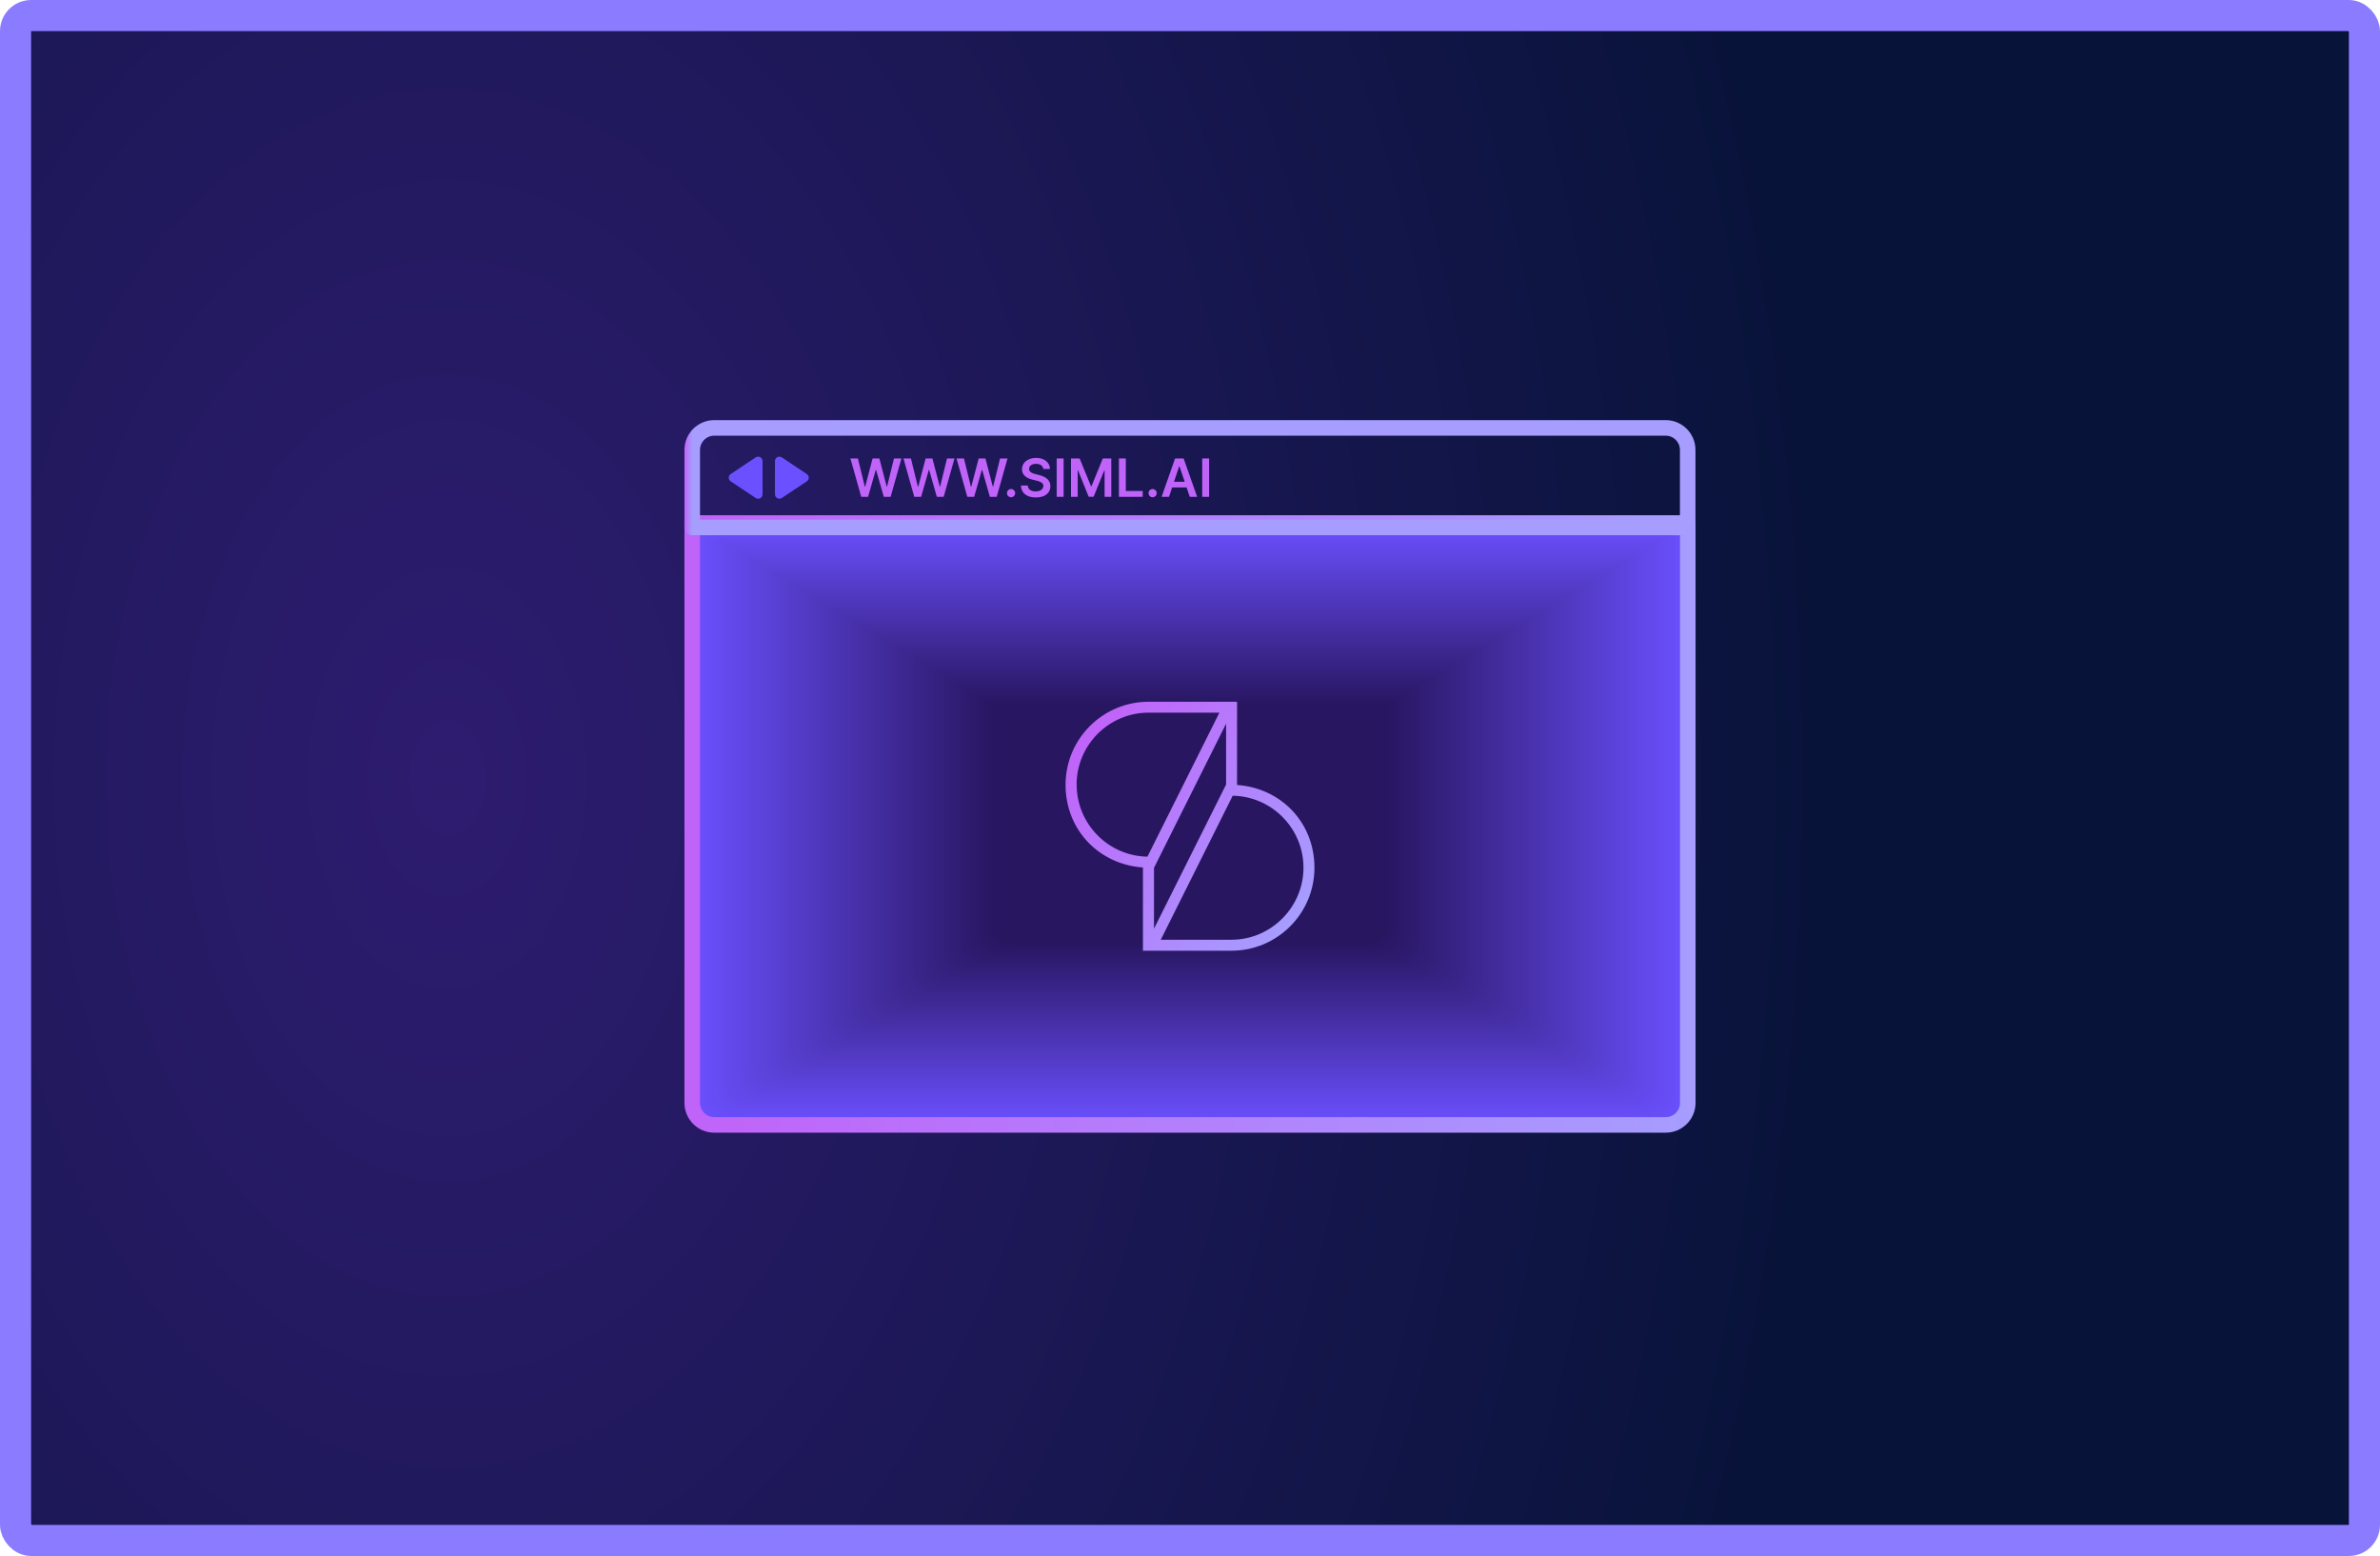 <svg width="306" height="200" viewBox="0 0 306 200" fill="none" xmlns="http://www.w3.org/2000/svg">
<rect x="2" y="2" width="302" height="196" rx="2" fill="url(#paint0_radial_451_6151)" stroke="#8B7CFF" stroke-width="4"/>
<path d="M214.17 144.6H91.83C90.26 144.6 89 143.33 89 141.77V67.23H217V141.76C217 143.33 215.73 144.59 214.17 144.59V144.6Z" fill="#6B50FF"/>
<path d="M216.76 67.38V141.62C216.76 143.19 215.49 144.45 213.93 144.45H92.08C90.51 144.45 89.25 143.18 89.25 141.62V67.38H216.76Z" fill="#6B50FE"/>
<path d="M216.51 67.53V141.47C216.51 143.04 215.24 144.3 213.68 144.3H92.32C90.75 144.3 89.49 143.03 89.49 141.47V67.53H216.51Z" fill="#6A4FFD"/>
<path d="M216.27 67.68V141.33C216.27 142.9 215 144.16 213.44 144.16H92.57C91 144.16 89.74 142.89 89.74 141.33V67.68H216.27Z" fill="#6A4FFC"/>
<path d="M216.02 67.82V141.17C216.02 142.74 214.75 144 213.19 144H92.811C91.24 144 89.981 142.73 89.981 141.17V67.82H216.02Z" fill="#694FFB"/>
<path d="M215.78 67.97V141.02C215.78 142.59 214.51 143.85 212.95 143.85H93.061C91.49 143.85 90.231 142.58 90.231 141.02V67.97H215.78Z" fill="#694EFA"/>
<path d="M215.53 68.12V140.88C215.53 142.45 214.26 143.71 212.7 143.71H93.3C91.73 143.71 90.47 142.44 90.47 140.88V68.12H215.53Z" fill="#684EF9"/>
<path d="M215.29 68.27V140.73C215.29 142.3 214.02 143.56 212.46 143.56H93.55C91.98 143.56 90.72 142.29 90.72 140.73V68.27H215.29Z" fill="#684DF8"/>
<path d="M215.04 68.42V140.59C215.04 142.16 213.77 143.42 212.21 143.42H93.79C92.22 143.42 90.96 142.15 90.96 140.59V68.42H215.05H215.04Z" fill="#684DF7"/>
<path d="M214.8 68.56V140.43C214.8 142 213.53 143.26 211.97 143.26H94.04C92.47 143.26 91.21 141.99 91.21 140.43V68.56H214.81H214.8Z" fill="#674DF6"/>
<path d="M214.55 68.71V140.28C214.55 141.85 213.28 143.11 211.72 143.11H94.28C92.71 143.11 91.45 141.84 91.45 140.28V68.71H214.56H214.55Z" fill="#674CF5"/>
<path d="M214.31 68.86V140.14C214.31 141.71 213.04 142.97 211.48 142.97H94.53C92.96 142.97 91.7 141.7 91.7 140.14V68.86H214.32H214.31Z" fill="#664CF4"/>
<path d="M214.06 69.01V139.99C214.06 141.56 212.79 142.82 211.23 142.82H94.77C93.2 142.82 91.94 141.55 91.94 139.99V69.01H214.07H214.06Z" fill="#664CF3"/>
<path d="M213.82 69.16V139.85C213.82 141.42 212.55 142.68 210.99 142.68H95.02C93.45 142.68 92.19 141.41 92.19 139.85V69.16H213.83H213.82Z" fill="#654BF2"/>
<path d="M213.57 69.3V139.69C213.57 141.26 212.3 142.52 210.74 142.52H95.26C93.69 142.52 92.43 141.25 92.43 139.69V69.3H213.58H213.57Z" fill="#654BF1"/>
<path d="M213.33 69.45V139.55C213.33 141.12 212.06 142.38 210.5 142.38H95.5C93.93 142.38 92.67 141.11 92.67 139.55V69.45H213.33Z" fill="#654AF0"/>
<path d="M213.09 69.6V139.4C213.09 140.97 211.82 142.23 210.26 142.23H95.75C94.18 142.23 92.92 140.96 92.92 139.4V69.6H213.09Z" fill="#644AEF"/>
<path d="M212.84 69.75V139.25C212.84 140.82 211.57 142.08 210.01 142.08H95.99C94.42 142.08 93.16 140.81 93.16 139.25V69.75H212.84Z" fill="#644AEE"/>
<path d="M212.6 69.89V139.1C212.6 140.67 211.33 141.93 209.77 141.93H96.24C94.67 141.93 93.41 140.66 93.41 139.1V69.89H212.6Z" fill="#6349ED"/>
<path d="M212.35 70.04V138.95C212.35 140.52 211.08 141.78 209.52 141.78H96.48C94.91 141.78 93.65 140.51 93.65 138.95V70.04H212.35Z" fill="#6349EC"/>
<path d="M212.11 70.19V138.81C212.11 140.38 210.84 141.64 209.28 141.64H96.73C95.16 141.64 93.9 140.37 93.9 138.81V70.19H212.11Z" fill="#6349EB"/>
<path d="M211.86 70.34V138.66C211.86 140.23 210.59 141.49 209.03 141.49H96.97C95.4 141.49 94.14 140.22 94.14 138.66V70.34H211.86Z" fill="#6248EA"/>
<path d="M211.62 70.49V138.52C211.62 140.09 210.35 141.35 208.79 141.35H97.22C95.65 141.35 94.39 140.08 94.39 138.52V70.49H211.62Z" fill="#6248E9"/>
<path d="M211.37 70.63V138.36C211.37 139.93 210.1 141.19 208.54 141.19H97.46C95.89 141.19 94.63 139.92 94.63 138.36V70.63H211.37Z" fill="#6148E8"/>
<path d="M211.13 70.78V138.21C211.13 139.78 209.86 141.04 208.3 141.04H97.71C96.14 141.04 94.88 139.77 94.88 138.21V70.78H211.14H211.13Z" fill="#6147E7"/>
<path d="M210.88 70.93V138.07C210.88 139.64 209.61 140.9 208.05 140.9H97.95C96.38 140.9 95.12 139.63 95.12 138.07V70.93H210.89H210.88Z" fill="#6047E6"/>
<path d="M210.64 71.08V137.92C210.64 139.49 209.37 140.75 207.81 140.75H98.2C96.63 140.75 95.37 139.48 95.37 137.92V71.08H210.65H210.64Z" fill="#6046E5"/>
<path d="M210.39 71.23V137.78C210.39 139.35 209.12 140.61 207.56 140.61H98.44C96.87 140.61 95.61 139.34 95.61 137.78V71.23H210.4H210.39Z" fill="#6046E4"/>
<path d="M210.15 71.37V137.62C210.15 139.19 208.88 140.45 207.32 140.45H98.69C97.12 140.45 95.86 139.18 95.86 137.62V71.37H210.16H210.15Z" fill="#5F46E3"/>
<path d="M209.9 71.52V137.47C209.9 139.04 208.63 140.3 207.07 140.3H98.93C97.36 140.3 96.1 139.03 96.1 137.47V71.52H209.91H209.9Z" fill="#5F45E2"/>
<path d="M209.66 71.67V137.33C209.66 138.9 208.39 140.16 206.83 140.16H99.18C97.61 140.16 96.35 138.89 96.35 137.33V71.67H209.67H209.66Z" fill="#5E45E1"/>
<path d="M209.41 71.82V137.18C209.41 138.75 208.14 140.01 206.58 140.01H99.42C97.85 140.01 96.59 138.74 96.59 137.18V71.82H209.42H209.41Z" fill="#5E45E0"/>
<path d="M209.17 71.97V137.04C209.17 138.61 207.9 139.87 206.34 139.87H99.66C98.09 139.87 96.83 138.6 96.83 137.04V71.97H209.17Z" fill="#5D44DF"/>
<path d="M208.93 72.11V136.88C208.93 138.45 207.66 139.71 206.1 139.71H99.91C98.34 139.71 97.08 138.44 97.08 136.88V72.11H208.93Z" fill="#5D44DE"/>
<path d="M208.68 72.26V136.74C208.68 138.31 207.41 139.57 205.85 139.57H100.15C98.58 139.57 97.32 138.3 97.32 136.74V72.26H208.68Z" fill="#5D44DD"/>
<path d="M208.44 72.41V136.59C208.44 138.16 207.17 139.42 205.61 139.42H100.4C98.83 139.42 97.57 138.15 97.57 136.59V72.41H208.44Z" fill="#5C43DC"/>
<path d="M208.19 72.56V136.44C208.19 138.01 206.92 139.27 205.36 139.27H100.64C99.07 139.27 97.81 138 97.81 136.44V72.56H208.19Z" fill="#5C43DB"/>
<path d="M207.95 72.7V136.29C207.95 137.86 206.68 139.12 205.12 139.12H100.89C99.32 139.12 98.06 137.85 98.06 136.29V72.7H207.95Z" fill="#5B42DA"/>
<path d="M207.7 72.85V136.14C207.7 137.71 206.43 138.97 204.87 138.97H101.13C99.56 138.97 98.3 137.7 98.3 136.14V72.85H207.7Z" fill="#5B42D9"/>
<path d="M207.46 73V136C207.46 137.57 206.19 138.83 204.63 138.83H101.38C99.81 138.83 98.55 137.56 98.55 136V73H207.46Z" fill="#5A42D8"/>
<path d="M207.21 73.15V135.85C207.21 137.42 205.94 138.68 204.38 138.68H101.62C100.05 138.68 98.79 137.41 98.79 135.85V73.15H207.22H207.21Z" fill="#5A41D7"/>
<path d="M206.97 73.3V135.71C206.97 137.28 205.7 138.54 204.14 138.54H101.87C100.3 138.54 99.04 137.27 99.04 135.71V73.3H206.98H206.97Z" fill="#5A41D6"/>
<path d="M206.72 73.44V135.55C206.72 137.12 205.45 138.38 203.89 138.38H102.11C100.54 138.38 99.28 137.11 99.28 135.55V73.44H206.73H206.72Z" fill="#5941D5"/>
<path d="M206.48 73.59V135.4C206.48 136.97 205.21 138.23 203.65 138.23H102.36C100.79 138.23 99.53 136.96 99.53 135.4V73.59H206.49H206.48Z" fill="#5940D4"/>
<path d="M206.23 73.74V135.26C206.23 136.83 204.96 138.09 203.4 138.09H102.6C101.03 138.09 99.769 136.82 99.769 135.26V73.74H206.24H206.23Z" fill="#5840D3"/>
<path d="M205.99 73.89V135.11C205.99 136.68 204.72 137.94 203.16 137.94H102.85C101.28 137.94 100.02 136.67 100.02 135.11V73.89H206H205.99Z" fill="#583FD2"/>
<path d="M205.74 74.04V134.97C205.74 136.54 204.47 137.8 202.91 137.8H103.09C101.52 137.8 100.26 136.53 100.26 134.97V74.04H205.75H205.74Z" fill="#573FD1"/>
<path d="M205.5 74.18V134.81C205.5 136.38 204.23 137.64 202.67 137.64H103.33C101.76 137.64 100.5 136.37 100.5 134.81V74.18H205.5Z" fill="#573FD0"/>
<path d="M205.26 74.33V134.66C205.26 136.23 203.99 137.49 202.43 137.49H103.58C102.01 137.49 100.75 136.22 100.75 134.66V74.33H205.26Z" fill="#573ECF"/>
<path d="M205.01 74.48V134.52C205.01 136.09 203.74 137.35 202.18 137.35H103.82C102.25 137.35 100.99 136.08 100.99 134.52V74.48H205.01Z" fill="#563ECE"/>
<path d="M204.77 74.63V134.37C204.77 135.94 203.5 137.2 201.94 137.2H104.07C102.5 137.2 101.24 135.93 101.24 134.37V74.63H204.77Z" fill="#563ECD"/>
<path d="M204.52 74.78V134.23C204.52 135.8 203.25 137.06 201.69 137.06H104.31C102.74 137.06 101.48 135.79 101.48 134.23V74.78H204.52Z" fill="#553DCC"/>
<path d="M204.28 74.92V134.07C204.28 135.64 203.01 136.9 201.45 136.9H104.56C102.99 136.9 101.73 135.63 101.73 134.07V74.92H204.28Z" fill="#553DCB"/>
<path d="M204.03 75.07V133.93C204.03 135.5 202.76 136.76 201.2 136.76H104.8C103.23 136.76 101.97 135.49 101.97 133.93V75.07H204.03Z" fill="#553DCA"/>
<path d="M203.79 75.22V133.78C203.79 135.35 202.52 136.61 200.96 136.61H105.05C103.48 136.61 102.22 135.34 102.22 133.78V75.22H203.79Z" fill="#543CC9"/>
<path d="M203.54 75.37V133.63C203.54 135.2 202.27 136.46 200.71 136.46H105.29C103.72 136.46 102.46 135.19 102.46 133.63V75.37H203.54Z" fill="#543CC8"/>
<path d="M203.3 75.51V133.48C203.3 135.05 202.03 136.31 200.47 136.31H105.54C103.97 136.31 102.71 135.04 102.71 133.48V75.51H203.31H203.3Z" fill="#533BC7"/>
<path d="M203.05 75.66V133.33C203.05 134.9 201.78 136.16 200.22 136.16H105.78C104.21 136.16 102.95 134.89 102.95 133.33V75.66H203.06H203.05Z" fill="#533BC6"/>
<path d="M202.81 75.81V133.19C202.81 134.76 201.54 136.02 199.98 136.02H106.03C104.46 136.02 103.2 134.75 103.2 133.19V75.81H202.82H202.81Z" fill="#523BC5"/>
<path d="M202.56 75.96V133.04C202.56 134.61 201.29 135.87 199.73 135.87H106.27C104.7 135.87 103.44 134.6 103.44 133.04V75.96H202.57H202.56Z" fill="#523AC4"/>
<path d="M202.32 76.11V132.9C202.32 134.47 201.05 135.73 199.49 135.73H106.52C104.95 135.73 103.69 134.46 103.69 132.9V76.11H202.33H202.32Z" fill="#523AC3"/>
<path d="M202.07 76.25V132.74C202.07 134.31 200.8 135.57 199.24 135.57H106.76C105.19 135.57 103.93 134.3 103.93 132.74V76.25H202.08H202.07Z" fill="#513AC2"/>
<path d="M201.83 76.4V132.59C201.83 134.16 200.56 135.42 199 135.42H107.01C105.44 135.42 104.18 134.15 104.18 132.59V76.4H201.84H201.83Z" fill="#5139C1"/>
<path d="M201.58 76.55V132.45C201.58 134.02 200.31 135.28 198.75 135.28H107.25C105.68 135.28 104.42 134.01 104.42 132.45V76.55H201.59H201.58Z" fill="#5039C0"/>
<path d="M201.34 76.7V132.3C201.34 133.87 200.07 135.13 198.51 135.13H107.49C105.92 135.13 104.66 133.86 104.66 132.3V76.7H201.34Z" fill="#5039BF"/>
<path d="M201.1 76.85V132.16C201.1 133.73 199.83 134.99 198.27 134.99H107.74C106.17 134.99 104.91 133.72 104.91 132.16V76.85H201.1Z" fill="#4F38BE"/>
<path d="M200.85 76.99V132C200.85 133.57 199.58 134.83 198.02 134.83H107.98C106.41 134.83 105.15 133.56 105.15 132V76.99H200.85Z" fill="#4F38BD"/>
<path d="M200.61 77.14V131.85C200.61 133.42 199.34 134.68 197.78 134.68H108.23C106.66 134.68 105.4 133.41 105.4 131.85V77.14H200.61Z" fill="#4F37BC"/>
<path d="M200.36 77.29V131.71C200.36 133.28 199.09 134.54 197.53 134.54H108.47C106.9 134.54 105.64 133.27 105.64 131.71V77.29H200.36Z" fill="#4E37BB"/>
<path d="M200.12 77.44V131.56C200.12 133.13 198.85 134.39 197.29 134.39H108.72C107.15 134.39 105.89 133.12 105.89 131.56V77.44H200.12Z" fill="#4E37BA"/>
<path d="M199.87 77.59V131.42C199.87 132.99 198.6 134.25 197.04 134.25H108.96C107.39 134.25 106.13 132.98 106.13 131.42V77.59H199.87Z" fill="#4D36B9"/>
<path d="M199.63 77.73V131.26C199.63 132.83 198.36 134.09 196.8 134.09H109.21C107.64 134.09 106.38 132.82 106.38 131.26V77.73H199.63Z" fill="#4D36B8"/>
<path d="M199.38 77.88V131.12C199.38 132.69 198.11 133.95 196.55 133.95H109.45C107.88 133.95 106.62 132.68 106.62 131.12V77.88H199.39H199.38Z" fill="#4C36B7"/>
<path d="M199.14 78.03V130.97C199.14 132.54 197.87 133.8 196.31 133.8H109.7C108.13 133.8 106.87 132.53 106.87 130.97V78.03H199.15H199.14Z" fill="#4C35B6"/>
<path d="M198.89 78.18V130.82C198.89 132.39 197.62 133.65 196.06 133.65H109.94C108.37 133.65 107.11 132.38 107.11 130.82V78.18H198.9H198.89Z" fill="#4C35B5"/>
<path d="M198.65 78.32V130.67C198.65 132.24 197.38 133.5 195.82 133.5H110.19C108.62 133.5 107.36 132.23 107.36 130.67V78.32H198.66H198.65Z" fill="#4B34B4"/>
<path d="M198.4 78.47V130.52C198.4 132.09 197.13 133.35 195.57 133.35H110.43C108.86 133.35 107.6 132.08 107.6 130.52V78.47H198.41H198.4Z" fill="#4B34B3"/>
<path d="M198.16 78.62V130.38C198.16 131.95 196.89 133.21 195.33 133.21H110.68C109.11 133.21 107.85 131.94 107.85 130.38V78.62H198.17H198.16Z" fill="#4A34B2"/>
<path d="M197.91 78.77V130.23C197.91 131.8 196.64 133.06 195.08 133.06H110.92C109.35 133.06 108.09 131.79 108.09 130.23V78.77H197.92H197.91Z" fill="#4A33B1"/>
<path d="M197.67 78.92V130.09C197.67 131.66 196.4 132.92 194.84 132.92H111.16C109.59 132.92 108.33 131.65 108.33 130.09V78.92H197.67Z" fill="#4A33B0"/>
<path d="M197.43 79.06V129.93C197.43 131.5 196.16 132.76 194.6 132.76H111.41C109.84 132.76 108.58 131.49 108.58 129.93V79.06H197.43Z" fill="#4933AF"/>
<path d="M197.18 79.21V129.78C197.18 131.35 195.91 132.61 194.35 132.61H111.65C110.08 132.61 108.82 131.34 108.82 129.78V79.21H197.18Z" fill="#4932AE"/>
<path d="M196.94 79.36V129.64C196.94 131.21 195.67 132.47 194.11 132.47H111.9C110.33 132.47 109.07 131.2 109.07 129.64V79.36H196.94Z" fill="#4832AD"/>
<path d="M196.69 79.51V129.49C196.69 131.06 195.42 132.32 193.86 132.32H112.14C110.57 132.32 109.31 131.05 109.31 129.49V79.51H196.69Z" fill="#4832AC"/>
<path d="M196.45 79.66V129.35C196.45 130.92 195.18 132.18 193.62 132.18H112.39C110.82 132.18 109.56 130.91 109.56 129.35V79.66H196.45Z" fill="#4731AB"/>
<path d="M196.2 79.8V129.19C196.2 130.76 194.93 132.02 193.37 132.02H112.63C111.06 132.02 109.8 130.75 109.8 129.19V79.8H196.2Z" fill="#4731AA"/>
<path d="M195.96 79.95V129.04C195.96 130.61 194.69 131.87 193.13 131.87H112.88C111.31 131.87 110.05 130.6 110.05 129.04V79.95H195.96Z" fill="#4730A9"/>
<path d="M195.71 80.1V128.9C195.71 130.47 194.44 131.73 192.88 131.73H113.12C111.55 131.73 110.29 130.46 110.29 128.9V80.1H195.72H195.71Z" fill="#4630A8"/>
<path d="M195.47 80.25V128.75C195.47 130.32 194.2 131.58 192.64 131.58H113.37C111.8 131.58 110.54 130.31 110.54 128.75V80.25H195.48H195.47Z" fill="#4630A7"/>
<path d="M195.22 80.4V128.61C195.22 130.18 193.95 131.44 192.39 131.44H113.61C112.04 131.44 110.78 130.17 110.78 128.61V80.4H195.23H195.22Z" fill="#452FA6"/>
<path d="M194.98 80.54V128.45C194.98 130.02 193.71 131.28 192.15 131.28H113.86C112.29 131.28 111.03 130.01 111.03 128.45V80.54H194.99H194.98Z" fill="#452FA5"/>
<path d="M194.73 80.69V128.31C194.73 129.88 193.46 131.14 191.9 131.14H114.1C112.53 131.14 111.27 129.87 111.27 128.31V80.69H194.74H194.73Z" fill="#442FA4"/>
<path d="M194.49 80.84V128.16C194.49 129.73 193.22 130.99 191.66 130.99H114.35C112.78 130.99 111.52 129.72 111.52 128.16V80.84H194.5H194.49Z" fill="#442EA3"/>
<path d="M194.24 80.99V128.01C194.24 129.58 192.97 130.84 191.41 130.84H114.59C113.02 130.84 111.76 129.57 111.76 128.01V80.99H194.25H194.24Z" fill="#442EA2"/>
<path d="M194 81.13V127.86C194 129.43 192.73 130.69 191.17 130.69H114.83C113.26 130.69 112 129.42 112 127.86V81.13H194Z" fill="#432DA1"/>
<path d="M193.76 81.28V127.71C193.76 129.28 192.49 130.54 190.93 130.54H115.08C113.51 130.54 112.25 129.27 112.25 127.71V81.28H193.76Z" fill="#432DA0"/>
<path d="M193.51 81.43V127.57C193.51 129.14 192.24 130.4 190.68 130.4H115.32C113.75 130.4 112.49 129.13 112.49 127.57V81.43H193.51Z" fill="#422D9F"/>
<path d="M193.27 81.58V127.42C193.27 128.99 192 130.25 190.44 130.25H115.57C114 130.25 112.74 128.98 112.74 127.42V81.58H193.27Z" fill="#422C9E"/>
<path d="M193.02 81.73V127.28C193.02 128.85 191.75 130.11 190.19 130.11H115.81C114.24 130.11 112.98 128.84 112.98 127.28V81.73H193.02Z" fill="#412C9D"/>
<path d="M192.78 81.87V127.12C192.78 128.69 191.51 129.95 189.95 129.95H116.06C114.49 129.95 113.23 128.68 113.23 127.12V81.87H192.78Z" fill="#412C9C"/>
<path d="M192.53 82.02V126.97C192.53 128.54 191.26 129.8 189.7 129.8H116.3C114.73 129.8 113.47 128.53 113.47 126.97V82.02H192.53Z" fill="#412B9B"/>
<path d="M192.29 82.17V126.83C192.29 128.4 191.02 129.66 189.46 129.66H116.55C114.98 129.66 113.72 128.39 113.72 126.83V82.17H192.29Z" fill="#402B9A"/>
<path d="M192.04 82.32V126.68C192.04 128.25 190.77 129.51 189.21 129.51H116.79C115.22 129.51 113.96 128.24 113.96 126.68V82.32H192.04Z" fill="#402B99"/>
<path d="M191.8 82.47V126.54C191.8 128.11 190.53 129.37 188.97 129.37H117.04C115.47 129.37 114.21 128.1 114.21 126.54V82.47H191.81H191.8Z" fill="#3F2A98"/>
<path d="M191.55 82.61V126.38C191.55 127.95 190.28 129.21 188.72 129.21H117.28C115.71 129.21 114.45 127.94 114.45 126.38V82.61H191.56H191.55Z" fill="#3F2A97"/>
<path d="M191.31 82.76V126.23C191.31 127.8 190.04 129.06 188.48 129.06H117.53C115.96 129.06 114.7 127.79 114.7 126.23V82.76H191.32H191.31Z" fill="#3E2996"/>
<path d="M191.06 82.91V126.09C191.06 127.66 189.79 128.92 188.23 128.92H117.77C116.2 128.92 114.94 127.65 114.94 126.09V82.91H191.07H191.06Z" fill="#3E2995"/>
<path d="M190.82 83.06V125.94C190.82 127.51 189.55 128.77 187.99 128.77H118.02C116.45 128.77 115.19 127.5 115.19 125.94V83.06H190.83H190.82Z" fill="#3E2994"/>
<path d="M190.57 83.21V125.8C190.57 127.37 189.3 128.63 187.74 128.63H118.26C116.69 128.63 115.43 127.36 115.43 125.8V83.21H190.58H190.57Z" fill="#3D2893"/>
<path d="M190.33 83.35V125.64C190.33 127.21 189.06 128.47 187.5 128.47H118.51C116.94 128.47 115.68 127.2 115.68 125.64V83.35H190.34H190.33Z" fill="#3D2892"/>
<path d="M190.08 83.5V125.5C190.08 127.07 188.81 128.33 187.25 128.33H118.75C117.18 128.33 115.92 127.06 115.92 125.5V83.5H190.09H190.08Z" fill="#3C2891"/>
<path d="M189.84 83.65V125.35C189.84 126.92 188.57 128.18 187.01 128.18H118.99C117.42 128.18 116.16 126.91 116.16 125.35V83.65H189.84Z" fill="#3C2790"/>
<path d="M189.6 83.8V125.2C189.6 126.77 188.33 128.03 186.77 128.03H119.24C117.67 128.03 116.41 126.76 116.41 125.2V83.8H189.6Z" fill="#3C278F"/>
<path d="M189.35 83.94V125.05C189.35 126.62 188.08 127.88 186.52 127.88H119.48C117.91 127.88 116.65 126.61 116.65 125.05V83.94H189.35Z" fill="#3B278E"/>
<path d="M189.11 84.09V124.9C189.11 126.47 187.84 127.73 186.28 127.73H119.73C118.16 127.73 116.9 126.46 116.9 124.9V84.09H189.11Z" fill="#3B268D"/>
<path d="M188.86 84.24V124.76C188.86 126.33 187.59 127.59 186.03 127.59H119.97C118.4 127.59 117.14 126.32 117.14 124.76V84.24H188.86Z" fill="#3A268C"/>
<path d="M188.62 84.39V124.61C188.62 126.18 187.35 127.44 185.79 127.44H120.22C118.65 127.44 117.39 126.17 117.39 124.61V84.39H188.62Z" fill="#3A258B"/>
<path d="M188.37 84.54V124.47C188.37 126.04 187.1 127.3 185.54 127.3H120.46C118.89 127.3 117.63 126.03 117.63 124.47V84.54H188.37Z" fill="#39258A"/>
<path d="M188.13 84.68V124.31C188.13 125.88 186.86 127.14 185.3 127.14H120.71C119.14 127.14 117.88 125.87 117.88 124.31V84.68H188.13Z" fill="#392589"/>
<path d="M187.88 84.83V124.16C187.88 125.73 186.61 126.99 185.05 126.99H120.95C119.38 126.99 118.12 125.72 118.12 124.16V84.83H187.89H187.88Z" fill="#392488"/>
<path d="M187.64 84.98V124.02C187.64 125.59 186.37 126.85 184.81 126.85H121.2C119.63 126.85 118.37 125.58 118.37 124.02V84.98H187.65H187.64Z" fill="#382487"/>
<path d="M187.39 85.13V123.87C187.39 125.44 186.12 126.7 184.56 126.7H121.44C119.87 126.7 118.61 125.43 118.61 123.87V85.13H187.4H187.39Z" fill="#382486"/>
<path d="M187.15 85.28V123.73C187.15 125.3 185.88 126.56 184.32 126.56H121.69C120.12 126.56 118.86 125.29 118.86 123.73V85.28H187.16H187.15Z" fill="#372385"/>
<path d="M186.9 85.42V123.57C186.9 125.14 185.63 126.4 184.07 126.4H121.93C120.36 126.4 119.1 125.13 119.1 123.57V85.42H186.91H186.9Z" fill="#372384"/>
<path d="M186.66 85.57V123.42C186.66 124.99 185.39 126.25 183.83 126.25H122.18C120.61 126.25 119.35 124.98 119.35 123.42V85.57H186.67H186.66Z" fill="#362283"/>
<path d="M186.41 85.72V123.28C186.41 124.85 185.14 126.11 183.58 126.11H122.42C120.85 126.11 119.59 124.84 119.59 123.28V85.72H186.42H186.41Z" fill="#362282"/>
<path d="M186.17 85.87V123.13C186.17 124.7 184.9 125.96 183.34 125.96H122.67C121.1 125.96 119.84 124.69 119.84 123.13V85.87H186.18H186.17Z" fill="#362281"/>
<path d="M185.93 86.02V122.99C185.93 124.56 184.66 125.82 183.1 125.82H122.92C121.35 125.82 120.09 124.55 120.09 122.99V86.02H185.94H185.93Z" fill="#352180"/>
<path d="M185.68 86.16V122.83C185.68 124.4 184.41 125.66 182.85 125.66H123.16C121.59 125.66 120.33 124.39 120.33 122.83V86.16H185.69H185.68Z" fill="#35217F"/>
<path d="M185.44 86.31V122.69C185.44 124.26 184.17 125.52 182.61 125.52H123.41C121.84 125.52 120.58 124.25 120.58 122.69V86.31H185.45H185.44Z" fill="#34217E"/>
<path d="M185.19 86.46V122.54C185.19 124.11 183.92 125.37 182.36 125.37H123.65C122.08 125.37 120.82 124.1 120.82 122.54V86.46H185.2H185.19Z" fill="#34207D"/>
<path d="M184.95 86.61V122.39C184.95 123.96 183.68 125.22 182.12 125.22H123.9C122.33 125.22 121.07 123.95 121.07 122.39V86.61H184.96H184.95Z" fill="#33207C"/>
<path d="M184.7 86.75V122.24C184.7 123.81 183.43 125.07 181.87 125.07H124.14C122.57 125.07 121.31 123.8 121.31 122.24V86.75H184.71H184.7Z" fill="#33207B"/>
<path d="M184.46 86.9V122.09C184.46 123.66 183.19 124.92 181.63 124.92H124.39C122.82 124.92 121.56 123.65 121.56 122.09V86.9H184.47H184.46Z" fill="#331F7A"/>
<path d="M184.21 87.05V121.95C184.21 123.52 182.94 124.78 181.38 124.78H124.62C123.05 124.78 121.79 123.51 121.79 121.95V87.05H184.21Z" fill="#321F79"/>
<path d="M183.97 87.2V121.8C183.97 123.37 182.7 124.63 181.14 124.63H124.87C123.3 124.63 122.04 123.36 122.04 121.8V87.2H183.98H183.97Z" fill="#321E78"/>
<path d="M183.72 87.35V121.66C183.72 123.23 182.45 124.49 180.89 124.49H125.11C123.54 124.49 122.28 123.22 122.28 121.66V87.35H183.73H183.72Z" fill="#311E77"/>
<path d="M183.48 87.49V121.5C183.48 123.07 182.21 124.33 180.65 124.33H125.36C123.79 124.33 122.53 123.06 122.53 121.5V87.49H183.49H183.48Z" fill="#311E76"/>
<path d="M183.23 87.64V121.35C183.23 122.92 181.96 124.18 180.4 124.18H125.6C124.03 124.18 122.77 122.91 122.77 121.35V87.64H183.24H183.23Z" fill="#301D75"/>
<path d="M182.99 87.79V121.21C182.99 122.78 181.72 124.04 180.16 124.04H125.85C124.28 124.04 123.02 122.77 123.02 121.21V87.79H183H182.99Z" fill="#301D74"/>
<path d="M182.74 87.94V121.06C182.74 122.63 181.47 123.89 179.91 123.89H126.09C124.52 123.89 123.26 122.62 123.26 121.06V87.94H182.75H182.74Z" fill="#301D73"/>
<path d="M182.5 88.09V120.92C182.5 122.49 181.23 123.75 179.67 123.75H126.34C124.77 123.75 123.51 122.48 123.51 120.92V88.09H182.51H182.5Z" fill="#2F1C72"/>
<path d="M182.25 88.23V120.76C182.25 122.33 180.98 123.59 179.42 123.59H126.58C125.01 123.59 123.75 122.32 123.75 120.76V88.23H182.26H182.25Z" fill="#2F1C71"/>
<path d="M182.01 88.38V120.61C182.01 122.18 180.74 123.44 179.18 123.44H126.83C125.26 123.44 124 122.17 124 120.61V88.38H182.02H182.01Z" fill="#2E1C70"/>
<path d="M181.77 88.53V120.47C181.77 122.04 180.5 123.3 178.94 123.3H127.08C125.51 123.3 124.25 122.03 124.25 120.47V88.53H181.78H181.77Z" fill="#2E1B6F"/>
<path d="M181.52 88.68V120.32C181.52 121.89 180.25 123.15 178.69 123.15H127.32C125.75 123.15 124.49 121.88 124.49 120.32V88.68H181.53H181.52Z" fill="#2E1B6E"/>
<path d="M181.28 88.83V120.18C181.28 121.75 180.01 123.01 178.45 123.01H127.57C126 123.01 124.74 121.74 124.74 120.18V88.83H181.29H181.28Z" fill="#2D1A6D"/>
<path d="M181.03 88.97V120.02C181.03 121.59 179.76 122.85 178.2 122.85H127.81C126.24 122.85 124.98 121.58 124.98 120.02V88.97H181.04H181.03Z" fill="#2D1A6C"/>
<path d="M180.79 89.12V119.88C180.79 121.45 179.52 122.71 177.96 122.71H128.06C126.49 122.71 125.23 121.44 125.23 119.88V89.12H180.8H180.79Z" fill="#2C1A6B"/>
<path d="M180.54 89.27V119.73C180.54 121.3 179.27 122.56 177.71 122.56H128.3C126.73 122.56 125.47 121.29 125.47 119.73V89.27H180.55H180.54Z" fill="#2C196A"/>
<path d="M180.3 89.42V119.58C180.3 121.15 179.03 122.41 177.47 122.41H128.54C126.97 122.41 125.71 121.14 125.71 119.58V89.42H180.3Z" fill="#2B1969"/>
<path d="M180.05 89.56V119.43C180.05 121 178.78 122.26 177.22 122.26H128.78C127.21 122.26 125.95 120.99 125.95 119.43V89.56H180.06H180.05Z" fill="#2B1968"/>
<path d="M179.81 89.71V119.28C179.81 120.85 178.54 122.11 176.98 122.11H129.03C127.46 122.11 126.2 120.84 126.2 119.28V89.71H179.82H179.81Z" fill="#2B1867"/>
<path d="M179.56 89.86V119.14C179.56 120.71 178.29 121.97 176.73 121.97H129.27C127.7 121.97 126.44 120.7 126.44 119.14V89.86H179.57H179.56Z" fill="#2A1866"/>
<path d="M179.32 90.01V118.99C179.32 120.56 178.05 121.82 176.49 121.82H129.52C127.95 121.82 126.69 120.55 126.69 118.99V90.01H179.33H179.32Z" fill="#2A1765"/>
<path d="M179.07 90.16V118.85C179.07 120.42 177.8 121.68 176.24 121.68H129.76C128.19 121.68 126.93 120.41 126.93 118.85V90.16H179.08H179.07Z" fill="#291764"/>
<path d="M178.83 90.3V118.69C178.83 120.26 177.56 121.52 176 121.52H130.01C128.44 121.52 127.18 120.25 127.18 118.69V90.3H178.84H178.83Z" fill="#291763"/>
<path d="M178.58 90.45V118.54C178.58 120.11 177.31 121.37 175.75 121.37H130.25C128.68 121.37 127.42 120.1 127.42 118.54V90.45H178.59H178.58Z" fill="#281662"/>
<path d="M175.51 121.23H130.5C128.93 121.23 127.67 119.96 127.67 118.4V90.6H178.35V118.4C178.35 119.97 177.08 121.23 175.52 121.23H175.51Z" fill="#281661"/>
<path d="M89 67.23H217V141.76C217 143.32 215.73 144.59 214.17 144.59H91.83C90.27 144.59 89 143.32 89 141.76V67.23Z" stroke="url(#paint1_linear_451_6151)" stroke-width="2" stroke-linecap="round" stroke-linejoin="round"/>
<path d="M91.83 55H214.16C215.72 55 216.99 56.27 216.99 57.83V67.8H89V57.83C89 56.27 90.27 55 91.83 55Z" stroke="url(#paint2_linear_451_6151)" stroke-width="2" stroke-linecap="round" stroke-linejoin="round"/>
<path d="M93.95 61.87L97.16 64.01C97.54 64.26 98.04 63.99 98.04 63.54V59.26C98.04 58.81 97.54 58.54 97.16 58.79L93.95 60.93C93.61 61.15 93.61 61.65 93.95 61.87Z" fill="#6B50FF"/>
<path d="M103.73 61.87L100.52 64.01C100.14 64.26 99.64 63.99 99.64 63.54V59.26C99.64 58.81 100.14 58.54 100.52 58.79L103.73 60.93C104.07 61.15 104.07 61.65 103.73 61.87Z" fill="#6B50FF"/>
<path d="M159.05 100.9V90.28H159.01L159.05 90.2H147.67C141.78 90.2 137 94.98 137 100.87C137 106.76 141.4 111.13 146.95 111.5V122.2H158.33C164.22 122.2 169 117.42 169 111.53C169 105.64 164.6 101.27 159.05 100.9ZM138.42 100.86C138.42 95.76 142.57 91.6 147.68 91.6H156.78L147.53 110.11C142.5 110.03 138.43 105.91 138.43 100.86H138.42ZM148.37 111.53H148.38L157.64 93.02V100.86H157.63L148.37 119.37V111.53ZM158.34 120.79H149.24L158.49 102.28C163.52 102.36 167.59 106.48 167.59 111.53C167.59 116.58 163.44 120.79 158.33 120.79H158.34Z" fill="url(#paint3_linear_451_6151)"/>
<path d="M110.73 63.86L109.34 58.93H110.3L111.19 62.55H111.24L112.19 58.93H113.06L114.01 62.55H114.05L114.94 58.93H115.9L114.51 63.86H113.63L112.64 60.4H112.6L111.61 63.86H110.73Z" fill="#C063F9"/>
<path d="M117.55 63.86L116.16 58.93H117.12L118.01 62.55H118.06L119.01 58.93H119.88L120.83 62.55H120.87L121.76 58.93H122.72L121.33 63.86H120.45L119.46 60.4H119.42L118.43 63.86H117.55Z" fill="#C063F9"/>
<path d="M124.369 63.86L122.979 58.93H123.939L124.829 62.55H124.879L125.829 58.93H126.699L127.649 62.55H127.689L128.579 58.93H129.539L128.149 63.86H127.269L126.279 60.4H126.239L125.249 63.86H124.369Z" fill="#C063F9"/>
<path d="M129.99 63.91C129.84 63.91 129.72 63.86 129.62 63.76C129.52 63.66 129.46 63.53 129.47 63.38C129.47 63.24 129.52 63.11 129.62 63.01C129.72 62.91 129.85 62.86 129.99 62.86C130.13 62.86 130.25 62.91 130.36 63.01C130.47 63.11 130.52 63.24 130.52 63.38C130.52 63.48 130.49 63.57 130.45 63.65C130.4 63.73 130.34 63.79 130.26 63.84C130.18 63.89 130.09 63.91 130 63.91H129.99Z" fill="#C063F9"/>
<path d="M134.14 60.29C134.12 60.08 134.02 59.92 133.86 59.8C133.69 59.68 133.48 59.62 133.21 59.62C133.02 59.62 132.86 59.65 132.73 59.7C132.6 59.76 132.5 59.83 132.42 59.93C132.35 60.03 132.31 60.14 132.31 60.26C132.31 60.36 132.33 60.45 132.38 60.53C132.43 60.61 132.49 60.67 132.57 60.72C132.65 60.77 132.74 60.82 132.84 60.85C132.94 60.89 133.04 60.92 133.14 60.94L133.6 61.06C133.79 61.1 133.96 61.16 134.14 61.24C134.31 61.31 134.47 61.41 134.6 61.52C134.74 61.63 134.85 61.77 134.93 61.93C135.01 62.09 135.05 62.27 135.05 62.49C135.05 62.78 134.98 63.03 134.83 63.25C134.68 63.47 134.47 63.64 134.19 63.76C133.91 63.88 133.58 63.94 133.18 63.94C132.78 63.94 132.46 63.88 132.18 63.76C131.9 63.64 131.68 63.47 131.52 63.24C131.36 63.01 131.28 62.73 131.26 62.41H132.14C132.15 62.58 132.21 62.72 132.3 62.84C132.39 62.95 132.51 63.04 132.66 63.09C132.81 63.14 132.98 63.17 133.16 63.17C133.34 63.17 133.52 63.14 133.67 63.08C133.82 63.02 133.93 62.94 134.02 62.83C134.1 62.72 134.15 62.6 134.15 62.46C134.15 62.33 134.11 62.23 134.04 62.14C133.97 62.06 133.86 61.99 133.73 61.93C133.6 61.87 133.44 61.82 133.27 61.78L132.71 61.64C132.3 61.54 131.98 61.38 131.75 61.16C131.52 60.95 131.4 60.67 131.4 60.31C131.4 60.02 131.48 59.77 131.64 59.55C131.8 59.33 132.01 59.16 132.29 59.04C132.56 58.92 132.87 58.86 133.22 58.86C133.57 58.86 133.88 58.92 134.14 59.04C134.4 59.16 134.61 59.33 134.76 59.54C134.91 59.75 134.99 60 134.99 60.28H134.13L134.14 60.29Z" fill="#C063F9"/>
<path d="M136.749 58.93V63.86H135.859V58.93H136.749Z" fill="#C063F9"/>
<path d="M137.72 58.93H138.81L140.27 62.5H140.33L141.79 58.93H142.88V63.86H142.02V60.48H141.97L140.61 63.85H139.97L138.61 60.47H138.56V63.86H137.7V58.93H137.72Z" fill="#C063F9"/>
<path d="M143.859 63.86V58.93H144.749V63.11H146.919V63.86H143.859Z" fill="#C063F9"/>
<path d="M148.19 63.91C148.04 63.91 147.92 63.86 147.82 63.76C147.72 63.66 147.66 63.53 147.67 63.38C147.67 63.24 147.72 63.11 147.82 63.01C147.92 62.91 148.05 62.86 148.19 62.86C148.33 62.86 148.45 62.91 148.56 63.01C148.67 63.11 148.72 63.24 148.72 63.38C148.72 63.48 148.69 63.57 148.65 63.65C148.6 63.73 148.54 63.79 148.46 63.84C148.38 63.89 148.29 63.91 148.2 63.91H148.19Z" fill="#C063F9"/>
<path d="M150.3 63.86H149.35L151.08 58.93H152.18L153.92 63.86H152.97L151.65 59.94H151.61L150.3 63.86ZM150.33 61.93H152.93V62.65H150.33V61.93Z" fill="#C063F9"/>
<path d="M155.46 58.93V63.86H154.57V58.93H155.46Z" fill="#C063F9"/>
<defs>
<radialGradient id="paint0_radial_451_6151" cx="0" cy="0" r="1" gradientUnits="userSpaceOnUse" gradientTransform="translate(58.5 100) scale(180.5 276.165)">
<stop stop-color="#2E1C70"/>
<stop offset="1" stop-color="#071338"/>
</radialGradient>
<linearGradient id="paint1_linear_451_6151" x1="88" y1="105.92" x2="218" y2="105.92" gradientUnits="userSpaceOnUse">
<stop stop-color="#C063F9"/>
<stop offset="1" stop-color="#A69DFF"/>
</linearGradient>
<linearGradient id="paint2_linear_451_6151" x1="88" y1="61.4" x2="89" y2="61.4" gradientUnits="userSpaceOnUse">
<stop stop-color="#C063F9"/>
<stop offset="1" stop-color="#A69DFF"/>
</linearGradient>
<linearGradient id="paint3_linear_451_6151" x1="139" y1="94.5" x2="168" y2="117" gradientUnits="userSpaceOnUse">
<stop stop-color="#C063F9"/>
<stop offset="1" stop-color="#A69DFF"/>
</linearGradient>
</defs>
</svg>
